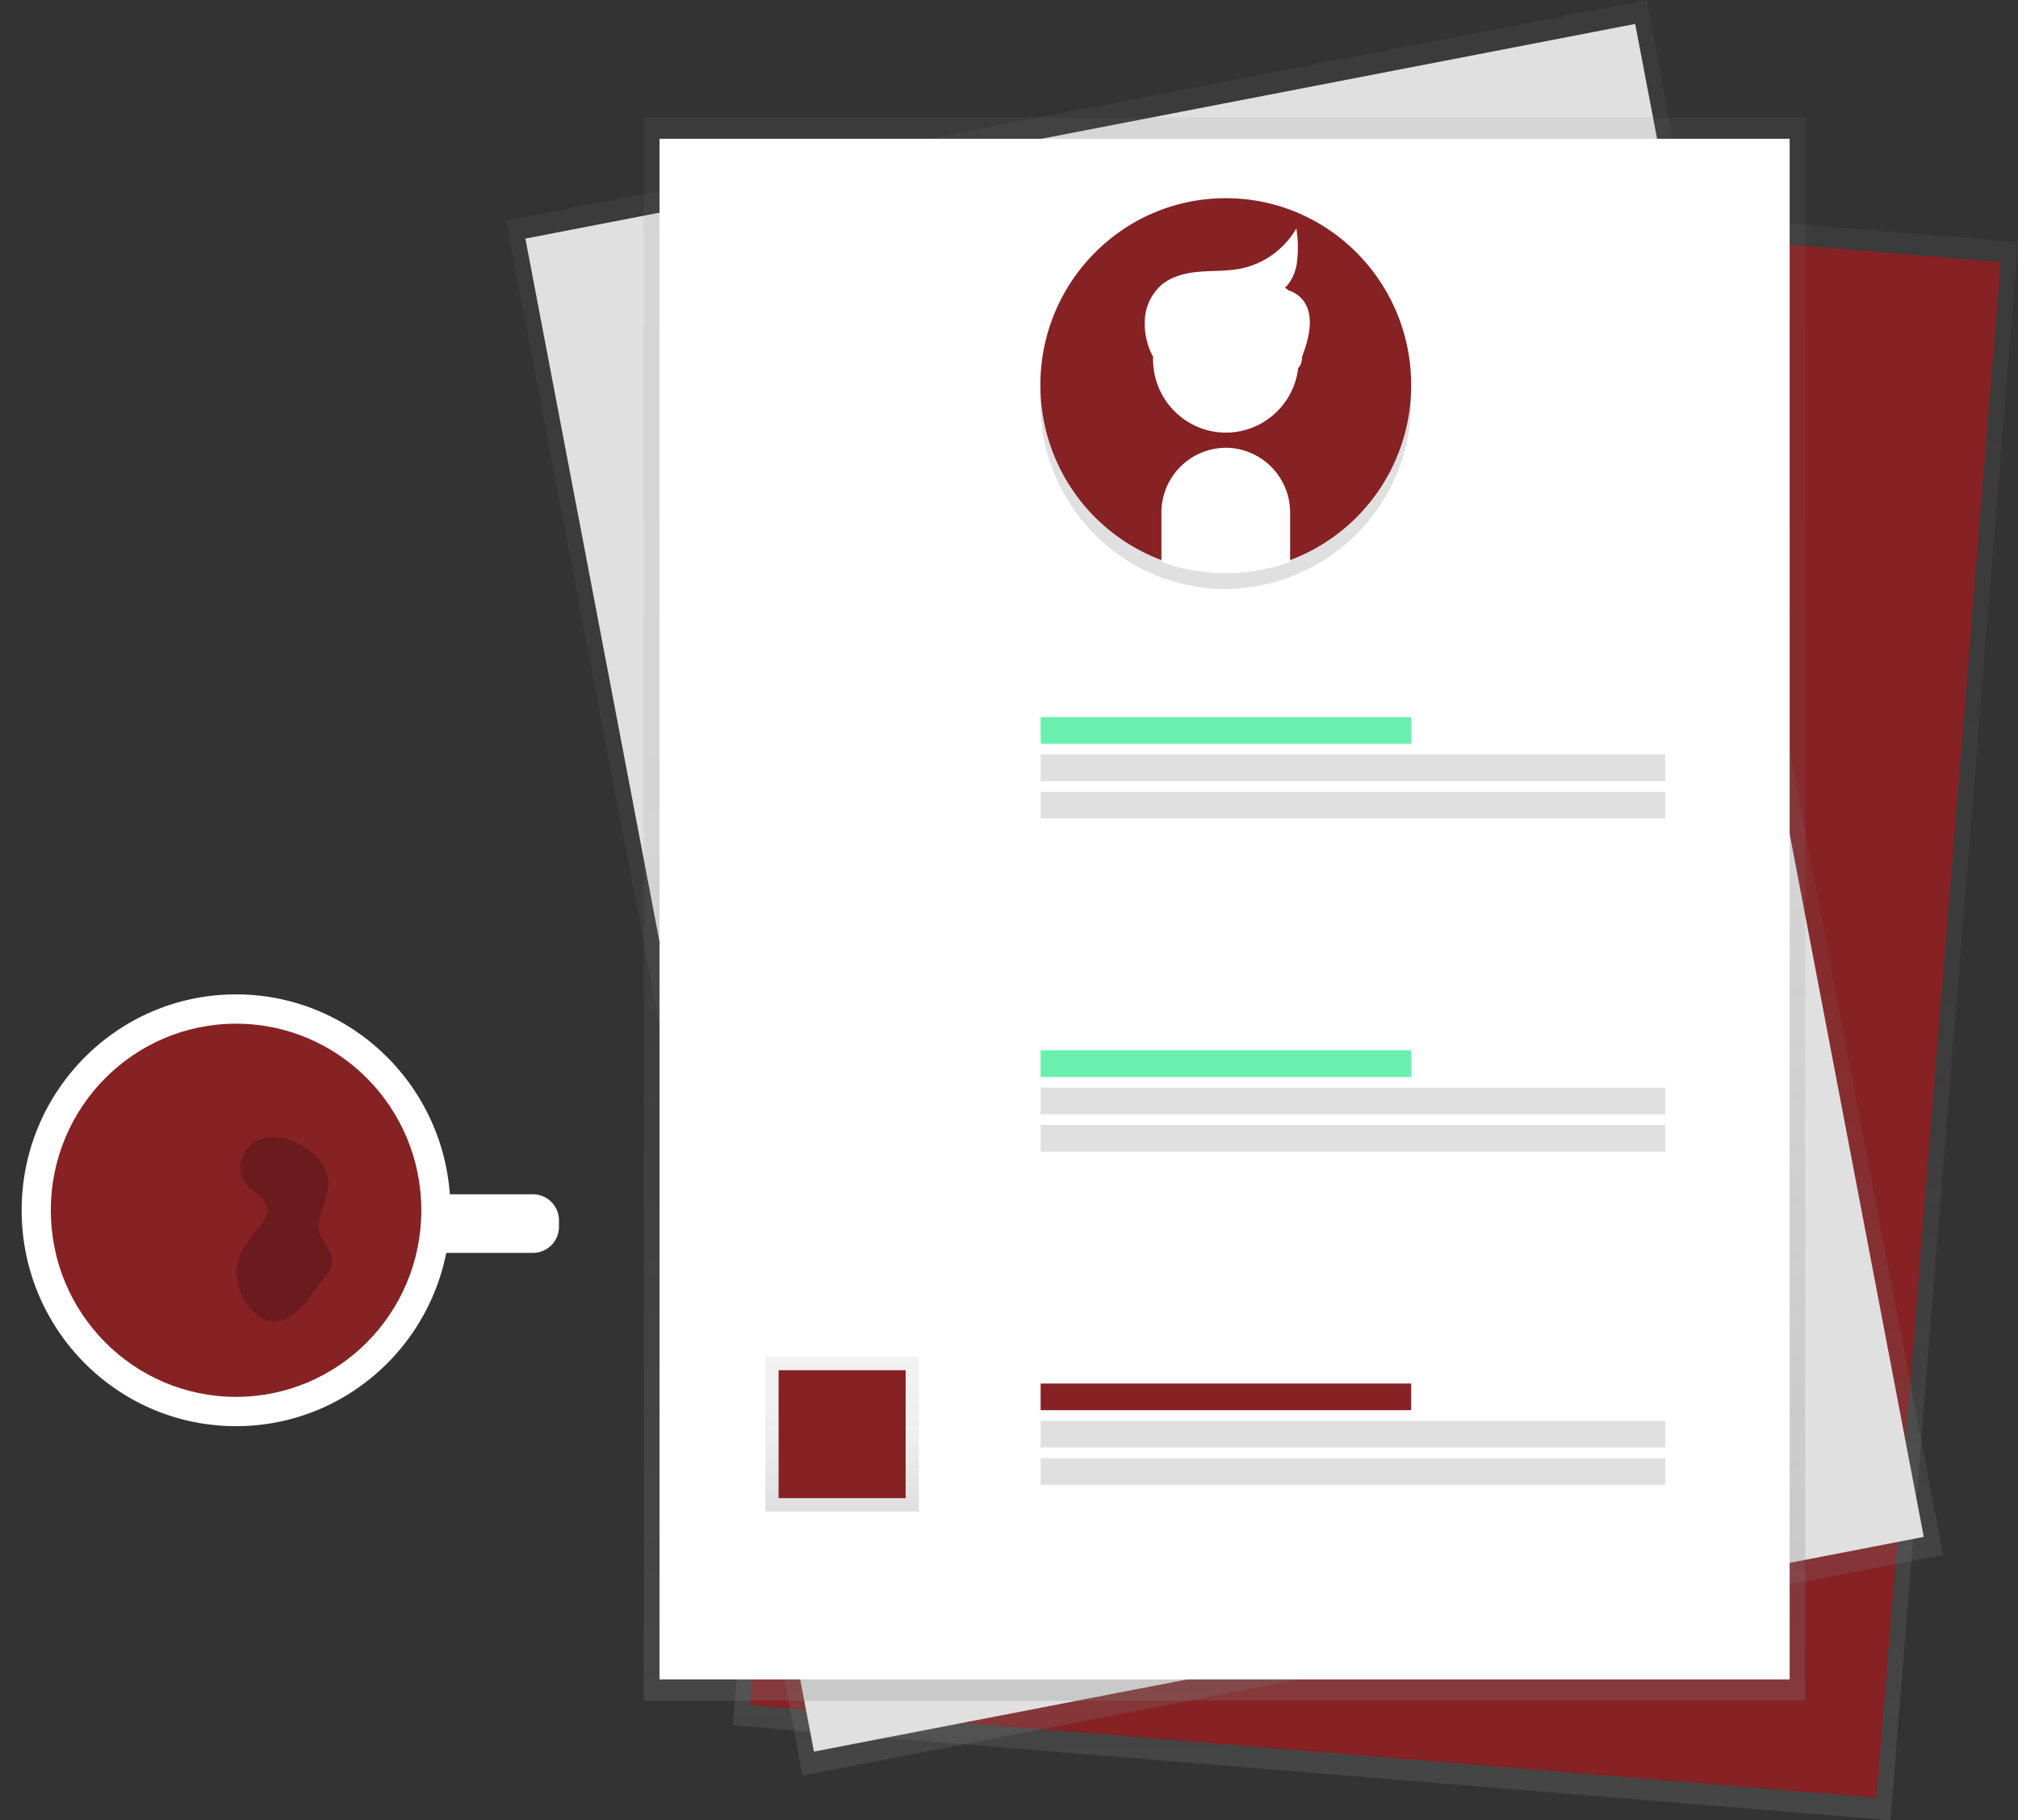 <svg xmlns="http://www.w3.org/2000/svg" xmlns:xlink="http://www.w3.org/1999/xlink" width="638" height="575.542" viewBox="0 0 638 575.542"><rect x="0" y="0" width="638" height="575.542" fill="#333333" stroke="none"/><defs><style>.a{fill:url(#a);}.b{fill:#862124;}.c{fill:url(#b);}.d{fill:#e0e0e0;}.e{fill:url(#c);}.f,.h{fill:#fff;}.g{fill:url(#d);}.h{stroke:#fff;stroke-miterlimit:10;}.i{fill:url(#e);}.j{fill:#69f0ae;}.k{opacity:0.2;}</style><linearGradient id="a" x1="0.825" y1="1.045" x2="0.825" y2="0.098" gradientUnits="objectBoundingBox"><stop offset="0" stop-color="gray" stop-opacity="0.251"/><stop offset="0.54" stop-color="gray" stop-opacity="0.122"/><stop offset="1" stop-color="gray" stop-opacity="0.102"/></linearGradient><linearGradient id="b" x1="0.776" y1="1.061" x2="0.776" y2="0.169" xlink:href="#a"/><linearGradient id="c" x1="0.5" y1="1" x2="0.5" y2="0" xlink:href="#a"/><linearGradient id="d" x1="-0.381" y1="1.434" x2="-0.34" y2="2.438" gradientUnits="objectBoundingBox"><stop offset="0" stop-opacity="0.122"/><stop offset="0.55" stop-opacity="0.09"/><stop offset="1" stop-opacity="0.02"/></linearGradient><linearGradient id="e" x1="0.5" y1="1" x2="0.5" y2="0" xlink:href="#a"/></defs><g transform="translate(0.03)"><path class="a" d="M675.92,591.271,309.95,561.26,350.283,62.28l365.97,30.01Z" transform="translate(-78.283 -15.728)"/><path class="b" d="M673.381,586.554,317.27,557.344,356.519,71.81l356.111,29.2Z" transform="translate(-80.132 -18.135)"/><path class="c" d="M668.35,491.64,307.761,561.408,214,69.768,574.589,0Z" transform="translate(-54.052)"/><path class="d" d="M664.3,488.515,313.425,556.407,222.19,78,573.062,10.12Z" transform="translate(-56.12 -2.556)"/><rect class="e" width="367.181" height="500.632" transform="translate(203.533 37.134)"/><rect class="f" width="357.292" height="487.141" transform="translate(208.481 43.876)"/><path class="g" d="M613.248,217.053c.389,32.6,26.946,58.705,59.311,58.3a59.1,59.1,0,0,0,18.47-114.824l.179,15.2A19.98,19.98,0,0,1,671.6,196.012h0a19.972,19.972,0,0,1-20.084-19.748l-.179-15.2a59.049,59.049,0,0,0-38.09,55.992Z" transform="translate(-284.367 -89.125)"/><path class="b" d="M730.486,207.889c0-32.6-26.236-59.049-58.608-59.049s-58.608,26.43-58.608,59.049a59.049,59.049,0,0,0,38.763,55.559v-15.2a19.972,19.972,0,0,1,19.845-19.987h0a19.972,19.972,0,0,1,19.845,19.987v15.211a59.049,59.049,0,0,0,38.763-55.566Z" transform="translate(-284.374 -86.173)"/><ellipse class="h" cx="22.528" cy="22.693" rx="22.528" ry="22.693" transform="translate(365.013 90.906)"/><path class="h" d="M684.975,255.09h0a19.972,19.972,0,0,0-19.845,19.987v15.211a58.429,58.429,0,0,0,39.69,0V275.077A19.972,19.972,0,0,0,684.975,255.09Z" transform="translate(-297.471 -113.006)"/><path class="h" d="M660.506,202.233a22.148,22.148,0,0,1-2.4-11.436,15.308,15.308,0,0,1,4.993-10.352c3.281-2.818,7.729-3.812,12.027-4.156s8.656-.135,12.886-.979A26.908,26.908,0,0,0,705.2,163.56a36.9,36.9,0,0,1-.1,9.986c-.635,3.259-2.31,6.5-5.135,8.222,3.423-1.592,3.05,2.145,2.31,4.38,1.7,2.063,5.815,2.407,6.025,5.075a16.933,16.933,0,0,1-.86,7.886c-1.031,2.459.075,6.8-2.571,6.989" transform="translate(-295.687 -89.891)"/><path class="f" d="M715.81,187.26s15.7,1.383,4.53,24.883" transform="translate(-310.27 -95.876)"/><rect class="i" width="48.532" height="48.884" transform="translate(241.952 429.041)"/><rect class="b" width="40.161" height="40.452" transform="translate(246.13 433.256)"/><rect class="j" width="117.142" height="8.431" transform="translate(328.971 226.764)"/><rect class="d" width="197.471" height="8.431" transform="translate(328.971 238.566)"/><rect class="d" width="197.471" height="8.431" transform="translate(328.971 250.361)"/><rect class="j" width="117.142" height="8.431" transform="translate(328.971 332.118)"/><rect class="d" width="197.471" height="8.431" transform="translate(328.971 343.913)"/><rect class="d" width="197.471" height="8.431" transform="translate(328.971 355.715)"/><rect class="b" width="117.142" height="8.431" transform="translate(328.971 437.465)"/><rect class="d" width="197.471" height="8.431" transform="translate(328.971 449.267)"/><rect class="d" width="197.471" height="8.431" transform="translate(328.971 461.069)"/><path class="i" d="M346.807,546.6H319.465c-2.781-38.18-34.383-68.3-73-68.3-40.445,0-73.251,33.023-73.251,73.759s32.783,73.759,73.251,73.759a73.3,73.3,0,0,0,71.756-59.191h28.56a10.016,10.016,0,0,0,0-20.032Z" transform="translate(-173.24 -169.376)"/><path class="f" d="M250.149,485.65c-37.433,0-67.779,30.564-67.779,68.265s30.347,68.265,67.779,68.265,67.779-30.564,67.779-68.265S287.582,485.65,250.149,485.65Zm0,126.425c-31.887,0-57.734-26.034-57.734-58.152s25.847-58.152,57.734-58.152a58.15,58.15,0,0,1,0,116.3Z" transform="translate(-175.553 -171.232)"/><path class="f" d="M182.66,505.22H214.6a8.222,8.222,0,0,1,8.222,8.222v2.078a8.222,8.222,0,0,1-8.222,8.222H182.66Z" transform="translate(-46.137 -127.589)"/><ellipse class="b" cx="58.571" cy="58.997" rx="58.571" ry="58.997" transform="translate(16.033 323.687)"/><path class="k" d="M279.648,547.158c-4.567,2.392-6.772,8.969-3.737,13.17,1.211,1.667,2.99,2.773,4.537,4.148s2.855,3.3,2.586,5.344a7.475,7.475,0,0,1-1.682,3.371c-3.072,4.066-6.862,7.93-7.856,12.938-.9,4.545.747,9.3,3.423,13.073a11.472,11.472,0,0,0,6.039,4.821,10.027,10.027,0,0,0,8.222-1.951,28.728,28.728,0,0,0,5.89-6.4l4.074-5.412c1.114-1.495,2.242-3.087,2.362-4.941.142-3.184-2.84-5.569-3.857-8.581-1.884-5.591,3.311-11.369,2.616-17.236C301.2,550.641,287.519,543.009,279.648,547.158Z" transform="translate(-198.504 -186.472)"/></g></svg>